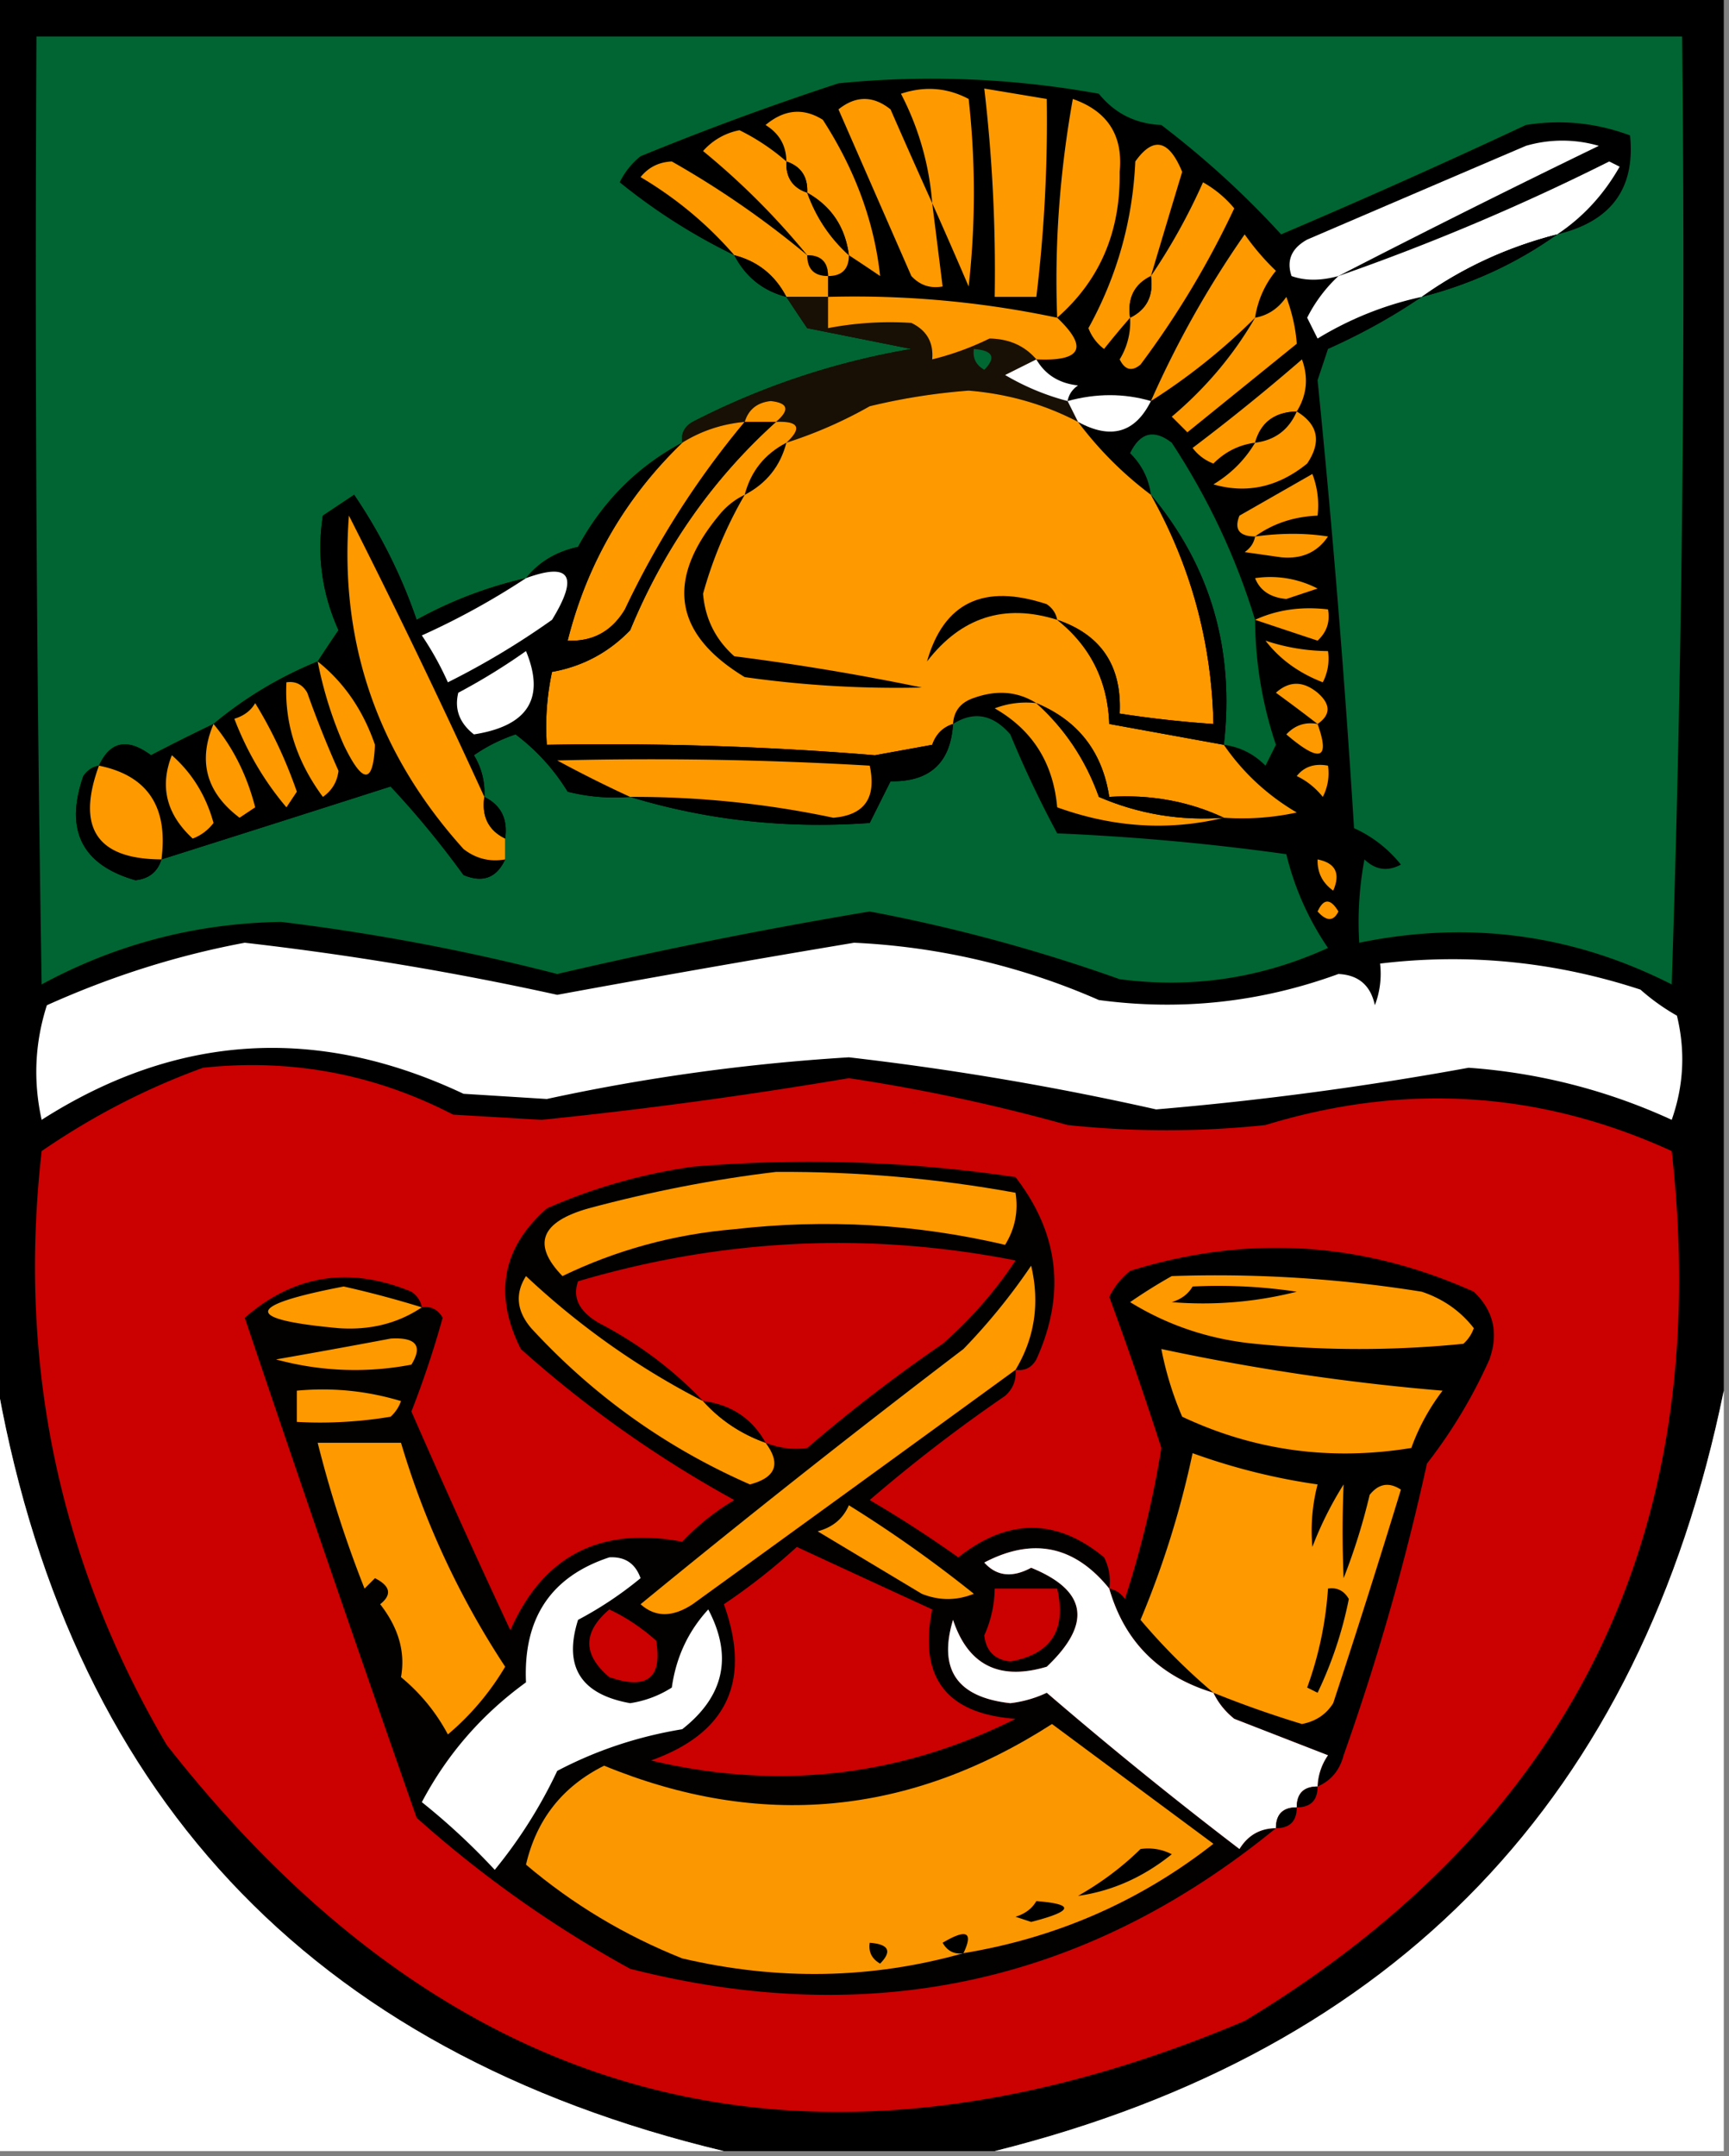 <svg xmlns="http://www.w3.org/2000/svg" width="166" height="207" style="shape-rendering:geometricPrecision;text-rendering:geometricPrecision;image-rendering:optimizeQuality;fill-rule:evenodd;clip-rule:evenodd"><rect width="100%" height="100%" fill="#808080" stroke="none"/><path style="opacity:1" d="M-.5-.5h166v134c-7.997 38.998-31.331 63.331-70 73h-26c-39.89-9.557-63.224-34.557-70-75V-.5z"/><path style="opacity:1" fill="#006532" d="M136.5 28.5c4.782-1.227 9.115-3.227 13-6 5.182-1.232 7.515-4.399 7-9.5-3.268-1.213-6.601-1.546-10-1A724.514 724.514 0 0 1 123 22.5c-3.47-3.8-7.303-7.3-11.5-10.5-2.474-.113-4.474-1.113-6-3a89.984 89.984 0 0 0-25-1 279.974 279.974 0 0 0-19 7 7.253 7.253 0 0 0-2 2.5 56.57 56.57 0 0 0 11 7c1.085 2.087 2.751 3.42 5 4a186.2 186.2 0 0 0 2 3l10 2a72.248 72.248 0 0 0-21 7c-.797.457-1.13 1.124-1 2-4.29 2.29-7.624 5.624-10 10-2.098.457-3.764 1.457-5 3a40.162 40.162 0 0 0-10.5 4 50.535 50.535 0 0 0-6-12l-3 2c-.59 3.797-.09 7.464 1.5 11a186.2 186.2 0 0 0-2 3 37.795 37.795 0 0 0-10 6 199.631 199.631 0 0 0-6 3c-2.261-1.673-3.928-1.34-5 1-.617.11-1.117.444-1.5 1-1.805 5.19-.138 8.524 5 10 1.301-.139 2.134-.805 2.5-2a6941.492 6941.492 0 0 0 22-7 87.595 87.595 0 0 1 7 8.5c1.852.773 3.186.273 4-1.5v-2c.27-1.88-.396-3.213-2-4a6.845 6.845 0 0 0-1-4 15.681 15.681 0 0 1 4-2 19.733 19.733 0 0 1 5 5.5c1.973.496 3.973.662 6 .5 7.386 2.246 15.053 3.08 23 2.5l2-4c3.766.066 5.766-1.767 6-5.5 1.986-1.261 3.82-.928 5.5 1a103.24 103.24 0 0 0 4.5 9.5c7.368.313 14.701.98 22 2a27.225 27.225 0 0 0 4 9c-6.398 2.914-13.065 3.914-20 3a159.62 159.62 0 0 0-24-6.5 481.685 481.685 0 0 0-30 6 206.286 206.286 0 0 0-26.5-5c-8.179.128-15.845 2.128-23 6-.5-30.332-.667-60.665-.5-91h158c.333 30.34 0 60.674-1 91-9.499-4.823-19.499-6.157-30-4a32.462 32.462 0 0 1 .5-8c1.049 1.017 2.216 1.184 3.5.5a12.139 12.139 0 0 0-4.5-3.5 1125.036 1125.036 0 0 0-3.5-43l1-3c3.255-1.455 6.255-3.122 9-5z"/><path style="opacity:1" fill="#fe9900" d="M89.5 19.5a27.2 27.2 0 0 0-3-10.5c2.27-.758 4.436-.591 6.5.5.667 6 .667 12 0 18a613.8 613.8 0 0 0-3.5-8zM94.5 8.5l6 1c.093 6.363-.24 12.696-1 19h-4a150.94 150.94 0 0 0-1-20zM89.5 19.5l1 8c-1.175.219-2.175-.114-3-1l-7-16c1.667-1.333 3.333-1.333 5 0a816.548 816.548 0 0 0 4 9zM101.5 30.5c-.27-6.898.23-13.898 1.5-21 3.34 1.17 4.84 3.503 4.5 7 .088 5.755-1.912 10.422-6 14zM81.5 24.5c-.345-2.698-1.678-4.698-4-6 .073-1.527-.594-2.527-2-3-.01-1.517-.677-2.684-2-3.5 1.798-1.505 3.632-1.672 5.5-.5 3.109 4.817 4.942 9.817 5.5 15a186.2 186.2 0 0 0-3-2z"/><path style="opacity:1" fill="#fe9900" d="M75.5 15.5c-.073 1.527.594 2.527 2 3 .84 2.352 2.174 4.352 4 6 0 1.333-.667 2-2 2 0-1.333-.667-2-2-2a70.89 70.89 0 0 0-10-10 6.205 6.205 0 0 1 3.5-2 20.938 20.938 0 0 1 4.5 3zM110.5 26.5c-1.604.787-2.271 2.12-2 4-.815.93-1.648 1.93-2.5 3a4.458 4.458 0 0 1-1.5-2c2.743-4.97 4.243-10.303 4.5-16 1.729-2.43 3.229-2.097 4.5 1a1982.89 1982.89 0 0 0-3 10z"/><path style="opacity:1" fill="#fefffe" d="M128.5 26.5c-1.701.466-3.201.466-4.5 0-.507-1.496-.007-2.663 1.5-3.5 6.966-2.992 13.966-5.992 21-9a12.5 12.5 0 0 1 7 0 1133.82 1133.82 0 0 0-25 12.5z"/><path style="opacity:1" fill="#fe9900" d="M77.5 24.5c1.333 0 2 .667 2 2v2h-4c-1.085-2.087-2.751-3.42-5-4-2.56-2.958-5.56-5.458-9-7.5.763-.944 1.763-1.444 3-1.5a88.687 88.687 0 0 1 13 9z"/><path style="opacity:1" d="M75.5 15.5c1.406.473 2.073 1.473 2 3-1.406-.473-2.073-1.473-2-3z"/><path style="opacity:1" fill="#fefffe" d="M149.5 22.5c-4.782 1.227-9.115 3.227-13 6a32.238 32.238 0 0 0-10 4l-1-2a14.193 14.193 0 0 1 3-4 219.094 219.094 0 0 0 26-11l1 .5c-1.527 2.69-3.527 4.857-6 6.5z"/><path style="opacity:1" fill="#fe9900" d="M108.5 30.5c1.604-.787 2.271-2.12 2-4a57.997 57.997 0 0 0 5-9 10.76 10.76 0 0 1 3 2.5 85.75 85.75 0 0 1-9 15c-.832.688-1.498.521-2-.5a6.845 6.845 0 0 0 1-4z"/><path style="opacity:1" d="M77.5 18.5c2.322 1.302 3.655 3.302 4 6-1.826-1.648-3.16-3.648-4-6z"/><path style="opacity:1" fill="#fe9900" d="M120.5 30.5a58.52 58.52 0 0 1-10 8 95.4 95.4 0 0 1 9-16 23.639 23.639 0 0 0 3 3.5 9.173 9.173 0 0 0-2 4.5z"/><path style="opacity:1" d="M149.5 22.5c-3.885 2.773-8.218 4.773-13 6 3.885-2.773 8.218-4.773 13-6zM70.5 24.5c2.249.58 3.915 1.913 5 4-2.249-.58-3.915-1.913-5-4zM77.5 24.5c1.333 0 2 .667 2 2-1.333 0-2-.667-2-2zM110.5 26.5c.271 1.88-.396 3.213-2 4-.271-1.88.396-3.213 2-4z"/><path style="opacity:1" fill="#191005" d="M75.5 28.5h4v3a31.608 31.608 0 0 1 8-.5c1.473.71 2.14 1.876 2 3.5a27.217 27.217 0 0 0 5.5-2c1.876.025 3.376.691 4.5 2l-3 1.5a23.41 23.41 0 0 0 6 2.5l1 2c-3.241-1.692-6.741-2.692-10.5-3a58.996 58.996 0 0 0-9.5 1.5 42.28 42.28 0 0 1-8 3.5c1.531-1.425 1.198-2.091-1-2 1.35-1.15 1.184-1.817-.5-2-1.301.139-2.134.805-2.5 2-2.185.204-4.185.87-6 2-.13-.876.203-1.543 1-2a72.248 72.248 0 0 1 21-7l-10-2a186.2 186.2 0 0 1-2-3z"/><path style="opacity:1" fill="#fe9900" d="M79.5 28.5a93.84 93.84 0 0 1 22 2c3.012 2.869 2.345 4.202-2 4-1.124-1.309-2.624-1.975-4.5-2a27.217 27.217 0 0 1-5.5 2c.14-1.624-.527-2.79-2-3.5a31.608 31.608 0 0 0-8 .5v-3zM120.5 30.5c1.235-.221 2.235-.888 3-2 .572 1.578.906 3.078 1 4.5L114 41.5l-1.5-1.5c3.277-2.766 5.943-5.933 8-9.5z"/><path style="opacity:1" fill="#006632" d="M93.5 33.5c1.837.14 2.17.806 1 2-.797-.457-1.13-1.124-1-2z"/><path style="opacity:1" fill="#fefffe" d="M99.5 34.5c.847 1.466 2.18 2.3 4 2.5-.556.383-.889.883-1 1.5a23.41 23.41 0 0 1-6-2.5l3-1.5z"/><path style="opacity:1" fill="#fe9900" d="M124.5 39.5c-2.132.054-3.465 1.054-4 3-1.544.203-2.878.87-4 2a4.451 4.451 0 0 1-2-1.5 201.44 201.44 0 0 0 10.5-8.5c.64 1.765.473 3.432-.5 5zM103.5 40.5c2 2.667 4.333 5 7 7 3.833 6.832 5.833 14.165 6 22a104.578 104.578 0 0 1-9-1c.223-4.57-1.777-7.57-6-9 3.183 2.533 4.849 5.866 5 10l11 2c1.836 2.668 4.169 4.834 7 6.5-2.31.497-4.643.663-7 .5-3.376-1.582-7.042-2.249-11-2-.663-4.337-2.996-7.337-7-9-1.788-1.123-3.788-1.29-6-.5-1.256.417-1.923 1.25-2 2.5-.978.311-1.644.978-2 2l-5.5 1a315.366 315.366 0 0 0-31.5-1c-.163-2.357.003-4.69.5-7 2.93-.524 5.43-1.858 7.5-4 3.225-7.821 7.891-14.488 14-20 2.198-.091 2.531.575 1 2a42.28 42.28 0 0 0 8-3.5 58.996 58.996 0 0 1 9.5-1.5c3.759.308 7.259 1.308 10.5 3z"/><path style="opacity:1" fill="#fefffe" d="M110.5 38.5c-1.518 3.059-3.851 3.725-7 2l-1-2c2.756-.754 5.422-.754 8 0z"/><path style="opacity:1" fill="#fe9900" d="M74.5 40.5h-3c.366-1.195 1.199-1.861 2.5-2 1.684.183 1.85.85.5 2z"/><path style="opacity:1" d="M124.5 39.5c-.762 1.762-2.096 2.762-4 3 .535-1.946 1.868-2.946 4-3z"/><path style="opacity:1" fill="#fe9900" d="M124.5 39.5c2.061 1.251 2.394 2.918 1 5-2.782 2.257-5.782 2.923-9 2 1.688-1.021 3.021-2.355 4-4 1.904-.238 3.238-1.238 4-3zM71.5 40.5a84.486 84.486 0 0 0-11.5 18c-1.264 2.107-3.097 3.107-5.5 3 1.855-7.375 5.521-13.709 11-19 1.815-1.13 3.815-1.796 6-2z"/><path style="opacity:1" d="M71.5 40.5h3c-6.109 5.512-10.775 12.179-14 20-2.07 2.142-4.57 3.476-7.5 4a24.939 24.939 0 0 0-.5 7 315.366 315.366 0 0 1 31.5 1l5.5-1c.356-1.022 1.022-1.689 2-2-.234 3.733-2.234 5.566-6 5.5l-2 4c-7.947.58-15.614-.254-23-2.5a18.436 18.436 0 0 1-6-.5 19.733 19.733 0 0 0-5-5.5 15.681 15.681 0 0 0-4 2 6.845 6.845 0 0 1 1 4 738.772 738.772 0 0 0-13-27c-.936 12.153 2.73 22.82 11 32 1.189.929 2.522 1.262 4 1-.814 1.773-2.148 2.273-4 1.5a87.595 87.595 0 0 0-7-8.5 6941.492 6941.492 0 0 1-22 7c.665-5.05-1.335-8.05-6-9 1.072-2.34 2.739-2.673 5-1a199.631 199.631 0 0 1 6-3c2.994-2.5 6.327-4.5 10-6a186.2 186.2 0 0 1 2-3c-1.59-3.536-2.09-7.203-1.5-11l3-2a50.535 50.535 0 0 1 6 12 40.162 40.162 0 0 1 10.5-4c1.236-1.543 2.902-2.543 5-3 2.376-4.376 5.71-7.71 10-10-5.479 5.291-9.145 11.625-11 19 2.403.107 4.236-.893 5.5-3a84.486 84.486 0 0 1 11.5-18z"/><path style="opacity:1" fill="#006632" d="M120.5 59.5c.024 4.1.691 8.1 2 12l-1 2c-1.122-1.13-2.456-1.797-4-2 1.051-9.154-1.282-17.154-7-24-.203-1.544-.87-2.878-2-4 .963-1.99 2.296-2.323 4-1 3.507 5.344 6.174 11.01 8 17z"/><path style="opacity:1" d="M75.5 42.5c-.58 2.249-1.913 3.915-4 5 .58-2.249 1.913-3.915 4-5z"/><path style="opacity:1" fill="#fe9900" d="M120.5 51.5c-1.528-.017-2.028-.684-1.5-2l7-4a8.43 8.43 0 0 1 .5 4c-2.286.095-4.286.762-6 2z"/><path style="opacity:1" d="M71.5 47.5a40.188 40.188 0 0 0-4 9.5c.203 2.406 1.203 4.406 3 6a234.06 234.06 0 0 1 18 3c-5.668.134-11.335-.2-17-1-6.788-4.113-7.621-9.28-2.5-15.5.708-.88 1.542-1.547 2.5-2zM110.5 47.5c5.718 6.846 8.051 14.846 7 24l-11-2c-.151-4.134-1.817-7.467-5-10 4.223 1.43 6.223 4.43 6 9 2.982.463 5.982.796 9 1-.167-7.835-2.167-15.168-6-22z"/><path style="opacity:1" fill="#fe9900" d="M46.5 76.5c-.27 1.88.396 3.213 2 4v2c-1.478.262-2.811-.071-4-1-8.27-9.18-11.936-19.847-11-32a738.772 738.772 0 0 1 13 27zM120.5 51.5c2.511-.338 4.845-.338 7 0-1.027 1.524-2.527 2.19-4.5 2l-3.5-.5c.556-.383.889-.883 1-1.5z"/><path style="opacity:1" fill="#fefffe" d="M50.5 55.5c4.245-1.546 5.079-.212 2.5 4a75.433 75.433 0 0 1-10 6 29.503 29.503 0 0 0-2.5-4.5 71.892 71.892 0 0 0 10-5.5z"/><path style="opacity:1" fill="#fe9900" d="M120.5 55.5a9.864 9.864 0 0 1 6 1l-3 1c-1.53-.14-2.53-.806-3-2z"/><path style="opacity:1" d="M101.5 59.5c-5.052-1.594-9.22-.26-12.5 4 1.614-5.672 5.447-7.505 11.5-5.5.556.383.889.883 1 1.5z"/><path style="opacity:1" fill="#fe9900" d="M120.5 59.5c2.107-.968 4.441-1.302 7-1 .219 1.175-.114 2.175-1 3-2.03-.672-4.03-1.338-6-2zM121.5 61.5a19.24 19.24 0 0 0 6 1 4.934 4.934 0 0 1-.5 3c-2.311-.897-4.144-2.23-5.5-4z"/><path style="opacity:1" fill="#fefffe" d="M50.5 62.5c1.869 4.521.202 7.188-5 8-1.388-1.09-1.888-2.424-1.5-4a59.753 59.753 0 0 0 6.5-4z"/><path style="opacity:1" fill="#fe9900" d="M30.5 63.5c2.528 2.01 4.36 4.677 5.5 8-.166 3.807-1.166 3.807-3 0a37.944 37.944 0 0 1-2.5-8zM27.5 65.5c.876-.13 1.543.203 2 1 .902 2.54 1.902 5.04 3 7.5-.13 1.059-.63 1.892-1.5 2.5-2.539-3.439-3.705-7.105-3.5-11zM126.5 69.5c-1.265-.98-2.599-1.98-4-3 1.276-1.145 2.609-1.145 4 0 1.276 1.114 1.276 2.114 0 3zM24.5 67.5c1.602 2.602 2.935 5.436 4 8.5l-1 1.5c-2.124-2.504-3.79-5.337-5-8.5.916-.278 1.582-.778 2-1.5zM99.5 67.5c2.734 2.455 4.734 5.455 6 9 3.82 1.645 7.82 2.311 12 2-5.272 1.279-10.605.946-16-1-.375-4.263-2.375-7.43-6-9.5a8.434 8.434 0 0 1 4-.5z"/><path style="opacity:1" d="M99.5 67.5c4.004 1.663 6.337 4.663 7 9 3.958-.249 7.624.418 11 2-4.18.311-8.18-.355-12-2-1.266-3.545-3.266-6.545-6-9z"/><path style="opacity:1" fill="#fe9900" d="M20.5 69.5c1.883 2.263 3.216 4.93 4 8l-1.5 1c-3.183-2.404-4.017-5.404-2.5-9zM126.5 69.5c1.228 3.426.228 3.759-3 1 .825-.886 1.825-1.219 3-1zM16.5 72.5c1.947 1.716 3.28 3.883 4 6.5a4.452 4.452 0 0 1-2 1.5c-2.524-2.33-3.19-4.997-2-8zM60.5 76.5a118.436 118.436 0 0 1-7-3.5c10-.25 20-.084 30 .5.67 3.09-.497 4.757-3.5 5a92.205 92.205 0 0 0-19.5-2z"/><path style="opacity:1" d="M9.5 73.5c-2.188 5.98-.188 8.98 6 9-.366 1.195-1.199 1.861-2.5 2-5.138-1.476-6.805-4.81-5-10 .383-.556.883-.89 1.5-1z"/><path style="opacity:1" fill="#fe9900" d="M9.5 73.5c4.665.95 6.665 3.95 6 9-6.188-.02-8.188-3.02-6-9zM124.5 74.5c.709-.904 1.709-1.237 3-1a4.934 4.934 0 0 1-.5 3c-.708-.88-1.542-1.547-2.5-2z"/><path style="opacity:1" d="M46.5 76.5c1.604.787 2.27 2.12 2 4-1.604-.787-2.27-2.12-2-4z"/><path style="opacity:1" fill="#fe9900" d="M126.5 82.5c1.725.343 2.225 1.343 1.5 3-1.039-.744-1.539-1.744-1.5-3zM126.5 87.5c.577-1.273 1.243-1.273 2 0-.47.963-1.137.963-2 0z"/><path style="opacity:1" fill="#fefffe" d="M23.5 90.5a295.246 295.246 0 0 1 30 5 1768.399 1768.399 0 0 1 28.5-5 66.02 66.02 0 0 1 23.5 5.5c7.877 1.057 15.544.223 23-2.5 1.925.09 3.092 1.09 3.5 3a8.43 8.43 0 0 0 .5-4c8.485-1.018 16.818-.185 25 2.5a20.477 20.477 0 0 0 3.5 2.5c.824 3.382.657 6.716-.5 10a56.152 56.152 0 0 0-19.5-5 314.504 314.504 0 0 1-30 4 280.738 280.738 0 0 0-29.5-5c-9.806.6-19.473 1.934-29 4l-8-.5c-14.027-6.613-27.527-5.78-40.5 2.5-.825-3.711-.659-7.378.5-11 6.213-2.796 12.546-4.796 19-6z"/><path style="opacity:1" fill="#cb0000" d="M19.5 102.5c8.461-.902 16.461.598 24 4.5l8.5.5a449.535 449.535 0 0 0 29.5-4 175.235 175.235 0 0 1 21 4.5 90.455 90.455 0 0 0 19 0c13.391-4.101 26.391-3.267 39 2.5 4.094 36.645-9.573 64.478-41 83.5-41.408 17.524-75.908 8.69-103.5-26.5-10.322-17.573-14.322-36.573-12-57 4.91-3.37 10.076-6.037 15.5-8z"/><path style="opacity:1" fill="#020100" d="M97.5 131.5c.086.996-.248 1.829-1 2.5a148.678 148.678 0 0 0-13 10 113.353 113.353 0 0 1 8.5 5.5c4.775-3.772 9.442-3.772 14 0 .483.948.649 1.948.5 3-3.328-4.118-7.328-4.951-12-2.5 1.18 1.317 2.68 1.484 4.5.5 5.368 2.185 5.868 5.352 1.5 9.5-4.552 1.357-7.552-.143-9-4.5-1.438 4.77.395 7.437 5.5 8a11.254 11.254 0 0 0 3.5-1 410.68 410.68 0 0 0 18.5 15c.816-1.323 1.983-1.989 3.5-2-18.214 14.886-38.88 19.386-62 13.5A110.36 110.36 0 0 1 40 174.5a4075.073 4075.073 0 0 1-16.5-48c4.727-4.129 10.06-4.962 16-2.5.556.383.89.883 1 1.5.876-.131 1.543.202 2 1a92.85 92.85 0 0 1-3 9 897.613 897.613 0 0 0 9.5 21c3.135-7.152 8.635-9.986 16.5-8.5a22.755 22.755 0 0 1 5-4A110.36 110.36 0 0 1 50 129.5c-2.621-5.229-1.788-9.729 2.5-13.5a53.199 53.199 0 0 1 14-4 133.616 133.616 0 0 1 31 1c4.177 5.407 4.843 11.24 2 17.5-.457.798-1.124 1.131-2 1z"/><path style="opacity:1" fill="#fe9900" d="M74.5 112.5c7.74-.05 15.406.617 23 2 .285 1.788-.048 3.455-1 5-8.545-2.002-17.211-2.502-26-1.5-5.813.493-11.313 1.993-16.5 4.5-2.937-3.031-2.103-5.197 2.5-6.5 6.056-1.626 12.056-2.792 18-3.5z"/><path style="opacity:1" fill="#cb0000" d="M73.5 138.5c-1.302-2.322-3.302-3.655-6-4-2.866-3.021-6.2-5.521-10-7.5-1.894-1.101-2.56-2.434-2-4 13.9-4.105 27.9-4.772 42-2a39.793 39.793 0 0 1-7 8 148.678 148.678 0 0 0-13 10c-1.32.195-2.653.028-4-.5z"/><path style="opacity:1" d="M126.5 171.5a5.576 5.576 0 0 1 1-3c-2.995-1.164-5.995-2.33-9-3.5-.881-.708-1.547-1.542-2-2.5-5.21-1.578-8.543-4.912-10-10 .617.111 1.117.444 1.5 1a96.693 96.693 0 0 0 3.5-14.5 372.233 372.233 0 0 0-5-14.5 7.248 7.248 0 0 1 2-2.5c11.229-3.511 22.229-2.845 33 2 1.896 1.808 2.396 3.975 1.5 6.5a48.255 48.255 0 0 1-6 10 233.358 233.358 0 0 1-8 28c-.377 1.442-1.21 2.442-2.5 3z"/><path style="opacity:1" fill="#fe9900" d="M97.5 131.5a12761.65 12761.65 0 0 1-31 22.5c-1.924 1.267-3.59 1.267-5 0a1090.692 1090.692 0 0 1 31-24.5 58.821 58.821 0 0 0 6.5-8c.843 3.603.343 6.936-1.5 10zM67.5 134.5c1.647 1.826 3.647 3.16 6 4 1.5 2.009 1 3.342-1.5 4-8.04-3.522-15.04-8.522-21-15-1.401-1.646-1.568-3.313-.5-5 5.148 4.828 10.815 8.828 17 12zM112.5 122.5c8.053-.275 16.053.225 24 1.5 2.055.687 3.721 1.854 5 3.5a3.647 3.647 0 0 1-1 1.5 100.2 100.2 0 0 1-20 0c-4.354-.418-8.354-1.752-12-4a51.22 51.22 0 0 1 4-2.5zM40.5 125.5c-2.307 1.547-4.973 2.213-8 2-9.173-.839-9.006-2.173.5-4a97.05 97.05 0 0 1 7.5 2z"/><path style="opacity:1" d="M114.5 123.5c3.35-.165 6.683.002 10 .5a36.62 36.62 0 0 1-12 1c.916-.278 1.582-.778 2-1.5z"/><path style="opacity:1" fill="#fe9900" d="M37.5 128.5c2.442-.146 3.11.687 2 2.5a28.717 28.717 0 0 1-13-.5c3.813-.667 7.48-1.334 11-2zM111.5 129.5a214.182 214.182 0 0 0 27 4 20.48 20.48 0 0 0-3 5.5c-7.733 1.263-15.066.263-22-3a31.723 31.723 0 0 1-2-6.5z"/><path style="opacity:1" fill="#fefffe" d="M-.5 131.5c6.776 40.443 30.11 65.443 70 75h-70v-75z"/><path style="opacity:1" fill="#fe9900" d="M28.5 133.5c3.398-.32 6.732.013 10 1a3.646 3.646 0 0 1-1 1.5 40.911 40.911 0 0 1-9 .5v-3z"/><path style="opacity:1" fill="#fefffe" d="M165.5 133.5v73h-70c38.669-9.669 62.003-34.002 70-73z"/><path style="opacity:1" d="M67.5 134.5c2.698.345 4.698 1.678 6 4-2.353-.84-4.353-2.174-6-4z"/><path style="opacity:1" fill="#fe9900" d="M30.5 138.5h8a80.846 80.846 0 0 0 10 21.5 25.397 25.397 0 0 1-5.5 6.5 18.117 18.117 0 0 0-4.5-5.5c.435-2.398-.231-4.731-2-7 1.154-.914.987-1.747-.5-2.5l-1 1a112.401 112.401 0 0 1-4.5-14zM116.5 162.5a58.58 58.58 0 0 1-7-7 89.092 89.092 0 0 0 5-16 60.204 60.204 0 0 0 12 3 17.65 17.65 0 0 0-.5 6 34.099 34.099 0 0 1 3-6 105.516 105.516 0 0 0 0 9 59.271 59.271 0 0 0 2.5-8c.865-1.083 1.865-1.249 3-.5a979.49 979.49 0 0 1-6.5 20.5c-.674 1.078-1.674 1.745-3 2a100.339 100.339 0 0 1-8.5-3zM81.5 144.5a123.07 123.07 0 0 1 12 8.5c-1.667.667-3.333.667-5 0l-10-6c1.442-.377 2.442-1.21 3-2.5z"/><path style="opacity:1" fill="#cb0000" d="M76.5 148.5c4.34 2.013 8.674 4.013 13 6-1.315 6.52 1.352 10.02 8 10.5-11.125 5.566-22.792 6.899-35 4 7.32-2.611 9.653-7.611 7-15a59.4 59.4 0 0 0 7-5.5z"/><path style="opacity:1" fill="#fefffe" d="M106.5 152.5c1.457 5.088 4.79 8.422 10 10 .453.958 1.119 1.792 2 2.5 3.005 1.17 6.005 2.336 9 3.5a5.576 5.576 0 0 0-1 3c-1.333 0-2 .667-2 2-1.333 0-2 .667-2 2-1.517.011-2.684.677-3.5 2a410.68 410.68 0 0 1-18.5-15 11.254 11.254 0 0 1-3.5 1c-5.105-.563-6.938-3.23-5.5-8 1.448 4.357 4.448 5.857 9 4.5 4.368-4.148 3.868-7.315-1.5-9.5-1.82.984-3.32.817-4.5-.5 4.672-2.451 8.672-1.618 12 2.5zM58.5 149.5c1.495-.085 2.495.581 3 2a35.377 35.377 0 0 1-6 4c-1.42 4.482.247 7.148 5 8a10.256 10.256 0 0 0 4-1.5c.408-2.908 1.575-5.408 3.5-7.5 2.367 4.499 1.533 8.332-2.5 11.5-4.269.703-8.269 2.036-12 4a45.932 45.932 0 0 1-6 9.5 64.31 64.31 0 0 0-7-6.5c2.43-4.598 5.763-8.431 10-11.5-.275-6.152 2.391-10.152 8-12z"/><path style="opacity:1" fill="#cb0000" d="M95.5 152.5h6c.922 3.959-.578 6.292-4.5 7-1.5-.167-2.333-1-2.5-2.5.648-1.44.98-2.94 1-4.5z"/><path style="opacity:1" d="M127.5 152.5c.876-.131 1.543.202 2 1a37.825 37.825 0 0 1-3 9l-1-.5a34.455 34.455 0 0 0 2-9.5z"/><path style="opacity:1" fill="#cb0000" d="M58.5 154.5c1.6.752 3.1 1.752 4.5 3 .611 3.588-.889 4.754-4.5 3.5-2.561-2.156-2.561-4.323 0-6.5z"/><path style="opacity:1" fill="#fb9701" d="M92.5 187.5c-8.801 2.485-17.801 2.652-27 .5-5.522-2.201-10.522-5.201-15-9 1.01-4.343 3.51-7.51 7.5-9.5 14.962 6.144 29.296 4.811 43-4l15.5 11.5c-7.058 5.524-15.058 9.024-24 10.5z"/><path style="opacity:1" d="M126.5 171.5c0 1.333-.667 2-2 2 0-1.333.667-2 2-2zM124.5 173.5c0 1.333-.667 2-2 2 0-1.333.667-2 2-2zM109.5 177.5a4.934 4.934 0 0 1 3 .5c-2.73 2.204-5.73 3.537-9 4 2.247-1.277 4.247-2.777 6-4.5zM99.5 182.5c3.721.293 3.555.959-.5 2l-1.5-.5c.916-.278 1.582-.778 2-1.5zM92.5 187.5c-.876.131-1.543-.202-2-1 2.308-1.373 2.975-1.04 2 1zM83.5 186.5c1.837.139 2.17.806 1 2-.797-.457-1.13-1.124-1-2z"/></svg>